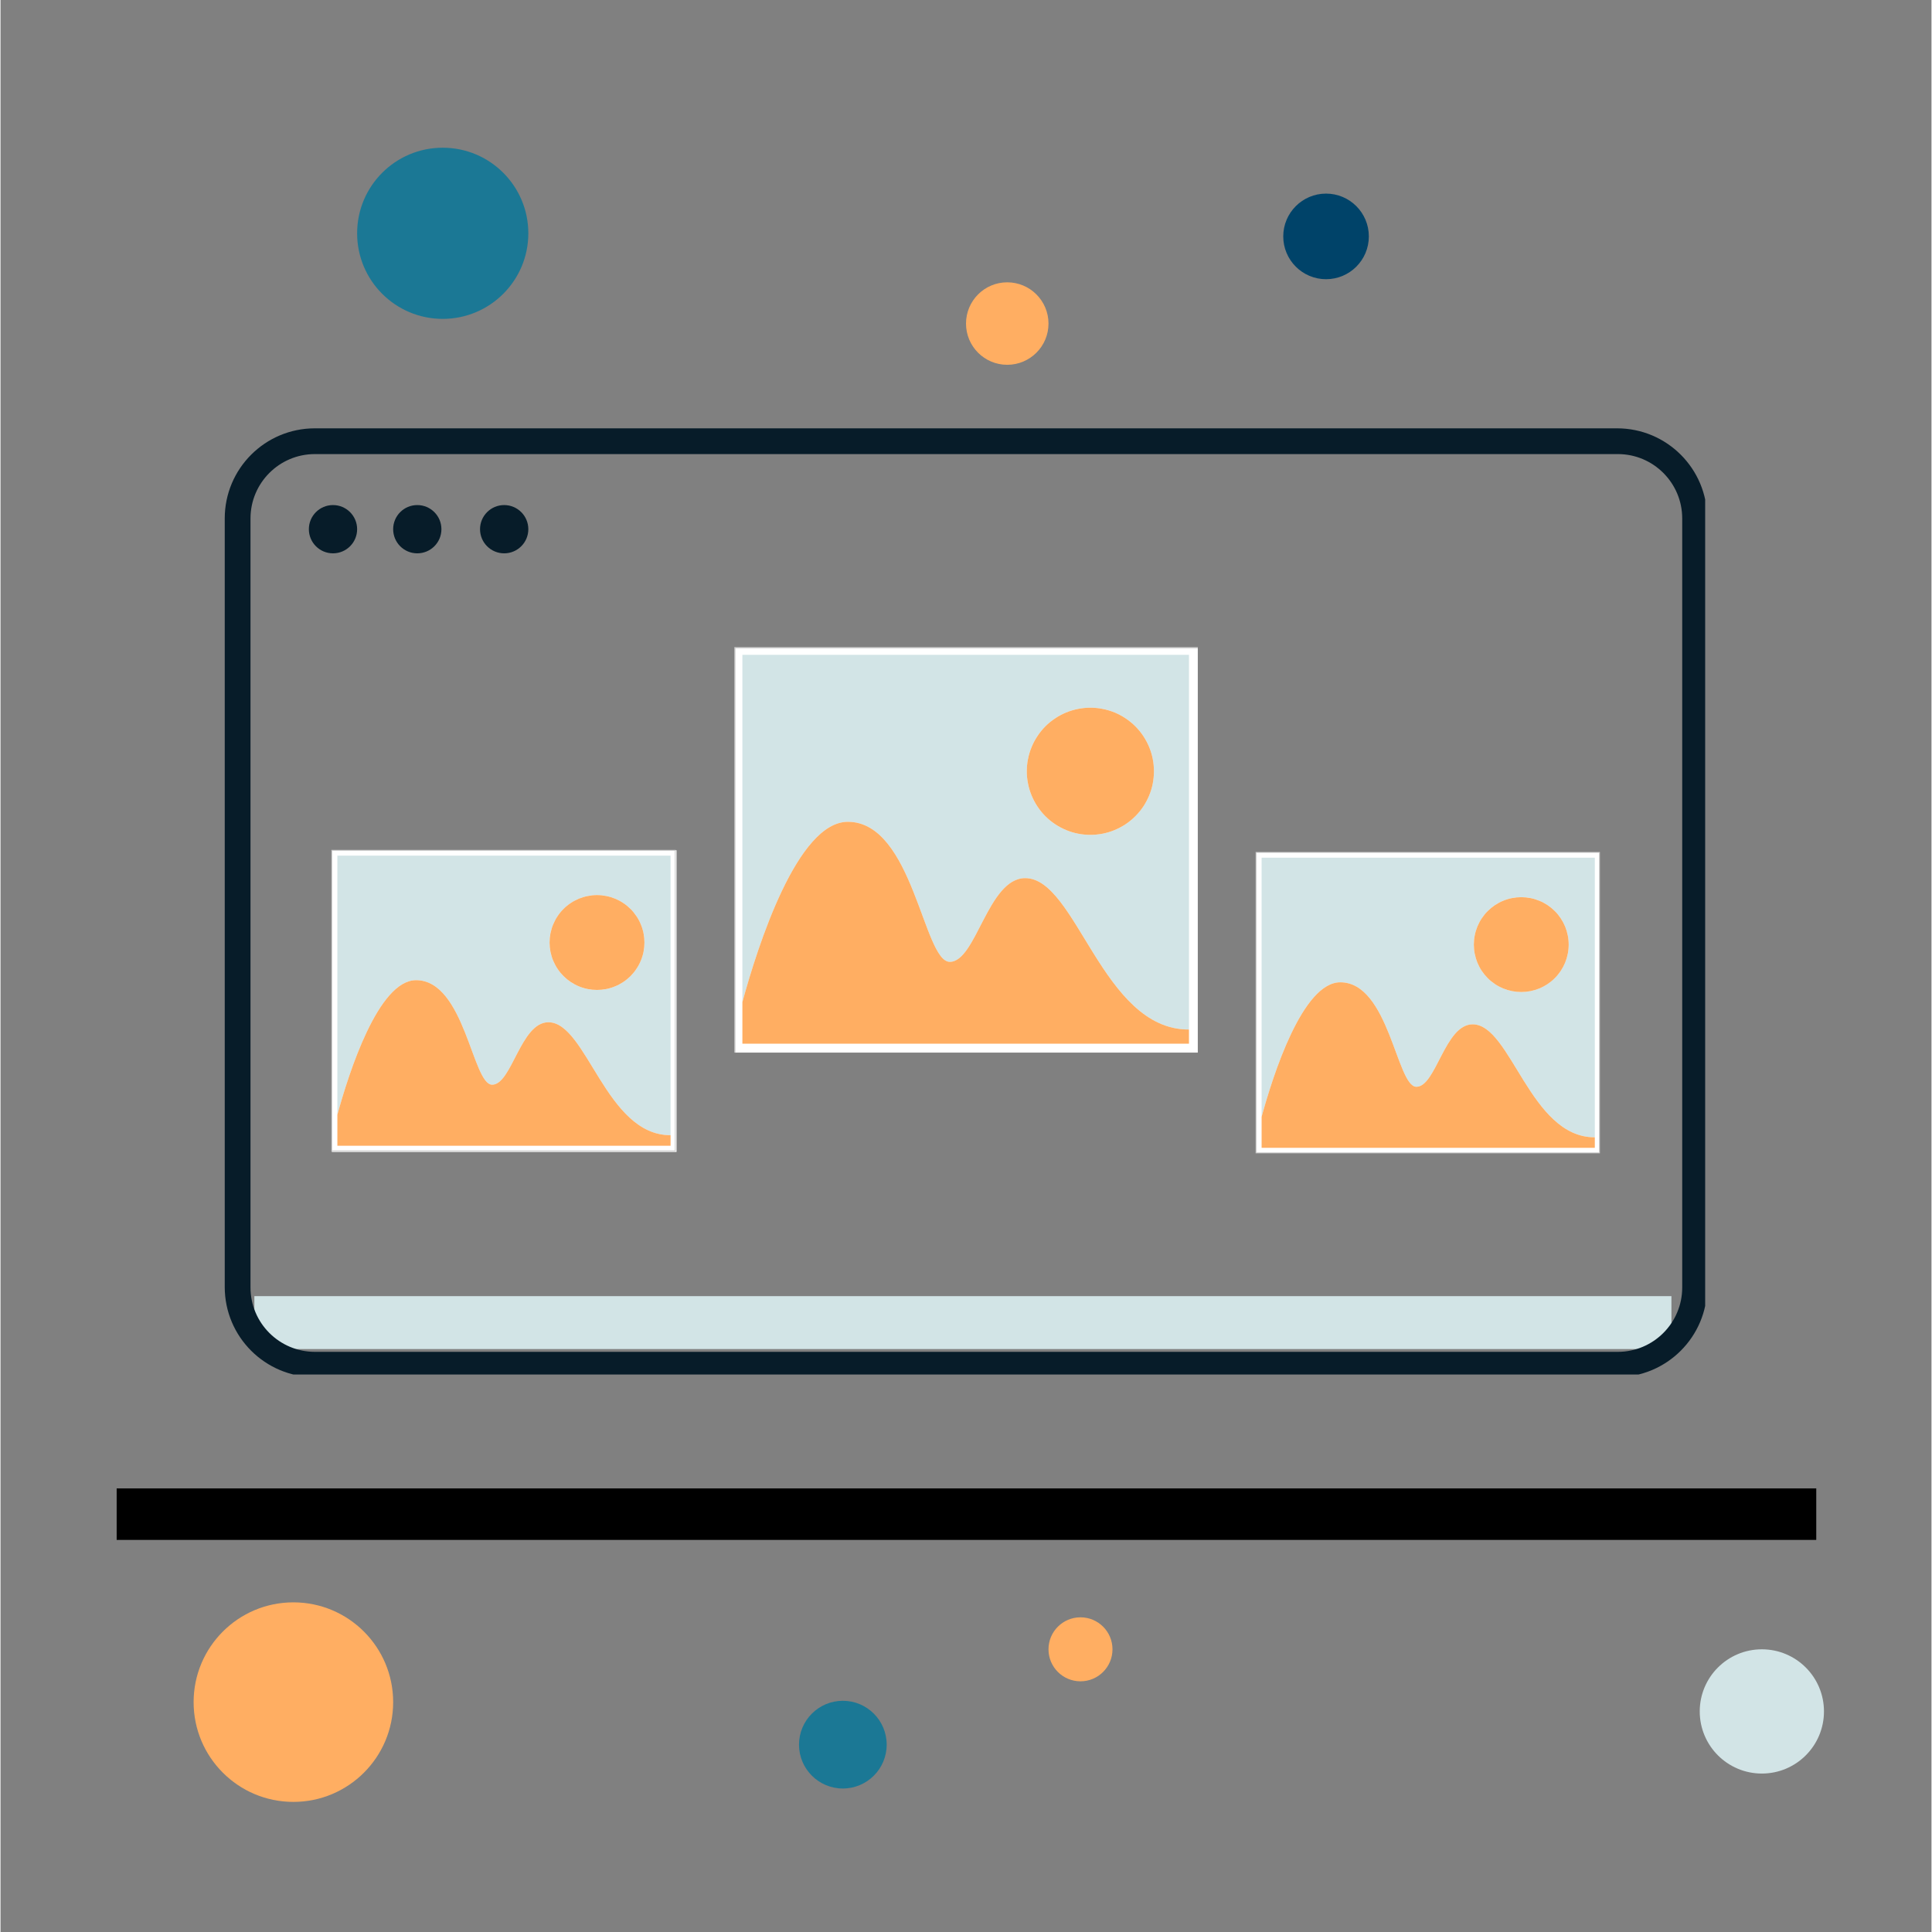 <svg xmlns="http://www.w3.org/2000/svg" xmlns:xlink="http://www.w3.org/1999/xlink" width="300" zoomAndPan="magnify" viewBox="0 0 224.88 225" height="300" preserveAspectRatio="xMidYMid meet" version="1.0"><rect x="0" y="0" width="224.88" height="225" fill="#808080" stroke="none"/><defs><clipPath id="9ad3f1971d"><path d="M 35.91 58.82 L 41.531 58.82 L 41.531 64.441 L 35.91 64.441 Z M 35.91 58.82 " clip-rule="nonzero"/></clipPath><clipPath id="91e8965a03"><path d="M 38.719 58.82 C 37.168 58.82 35.91 60.078 35.91 61.629 C 35.91 63.184 37.168 64.441 38.719 64.441 C 40.273 64.441 41.531 63.184 41.531 61.629 C 41.531 60.078 40.273 58.82 38.719 58.82 Z M 38.719 58.82 " clip-rule="nonzero"/></clipPath><clipPath id="1715053b9d"><path d="M 45.727 58.82 L 51.348 58.82 L 51.348 64.441 L 45.727 64.441 Z M 45.727 58.82 " clip-rule="nonzero"/></clipPath><clipPath id="a9b031d63a"><path d="M 48.535 58.82 C 46.984 58.82 45.727 60.078 45.727 61.629 C 45.727 63.184 46.984 64.441 48.535 64.441 C 50.09 64.441 51.348 63.184 51.348 61.629 C 51.348 60.078 50.09 58.82 48.535 58.82 Z M 48.535 58.82 " clip-rule="nonzero"/></clipPath><clipPath id="1bb905d188"><path d="M 55.844 58.82 L 61.469 58.82 L 61.469 64.441 L 55.844 64.441 Z M 55.844 58.82 " clip-rule="nonzero"/></clipPath><clipPath id="004a87306b"><path d="M 58.656 58.82 C 57.105 58.82 55.844 60.078 55.844 61.629 C 55.844 63.184 57.105 64.441 58.656 64.441 C 60.207 64.441 61.469 63.184 61.469 61.629 C 61.469 60.078 60.207 58.82 58.656 58.82 Z M 58.656 58.82 " clip-rule="nonzero"/></clipPath><clipPath id="aa8d344a6e"><path d="M 86.324 151.855 L 138.555 151.855 L 138.555 154.754 L 86.324 154.754 Z M 86.324 151.855 " clip-rule="nonzero"/></clipPath><clipPath id="4673307db7"><path d="M 125.496 151.855 C 132.711 151.855 138.555 152.504 138.555 153.305 C 138.555 154.105 132.711 154.754 125.496 154.754 L 99.383 154.754 C 92.172 154.754 86.324 154.105 86.324 153.305 C 86.324 152.504 92.172 151.855 99.383 151.855 Z M 125.496 151.855 " clip-rule="nonzero"/></clipPath><clipPath id="6450457717"><path d="M 29.562 150.945 L 194.594 150.945 L 194.594 157.113 L 29.562 157.113 Z M 29.562 150.945 " clip-rule="nonzero"/></clipPath><clipPath id="3b9e299345"><path d="M 26.113 49.883 L 198.523 49.883 L 198.523 160.074 L 26.113 160.074 Z M 26.113 49.883 " clip-rule="nonzero"/></clipPath><clipPath id="0f5fd265a4"><path d="M 36.609 49.883 L 188.262 49.883 C 194.059 49.883 198.758 54.582 198.758 60.379 L 198.758 149.883 C 198.758 155.676 194.059 160.375 188.262 160.375 L 36.609 160.375 C 30.812 160.375 26.113 155.676 26.113 149.883 L 26.113 60.379 C 26.113 54.582 30.812 49.883 36.609 49.883 Z M 36.609 49.883 " clip-rule="nonzero"/></clipPath><clipPath id="7d89336ee2"><path d="M 85.461 75.359 L 139.434 75.359 L 139.434 122.586 L 85.461 122.586 Z M 85.461 75.359 " clip-rule="nonzero"/></clipPath><clipPath id="1996b44594"><path d="M 38.527 99 L 79 99 L 79 134.207 L 38.527 134.207 Z M 38.527 99 " clip-rule="nonzero"/></clipPath><clipPath id="d5a427c9f1"><path d="M 38.527 98.977 L 79 98.977 L 79 134.207 L 38.527 134.207 Z M 38.527 98.977 " clip-rule="nonzero"/></clipPath><clipPath id="f318455878"><path d="M 146.164 99.219 L 186.645 99.219 L 186.645 134.449 L 146.164 134.449 Z M 146.164 99.219 " clip-rule="nonzero"/></clipPath><clipPath id="453093fc3e"><path d="M 146.164 99.219 L 186 99.219 L 186 133 L 146.164 133 Z M 146.164 99.219 " clip-rule="nonzero"/></clipPath><clipPath id="5beb100752"><path d="M 146.164 114 L 186 114 L 186 134 L 146.164 134 Z M 146.164 114 " clip-rule="nonzero"/></clipPath><clipPath id="49dc3de37f"><path d="M 41.531 17.203 L 61.469 17.203 L 61.469 37.137 L 41.531 37.137 Z M 41.531 17.203 " clip-rule="nonzero"/></clipPath><clipPath id="dfd53be667"><path d="M 51.5 17.203 C 45.992 17.203 41.531 21.664 41.531 27.172 C 41.531 32.676 45.992 37.137 51.5 37.137 C 57.004 37.137 61.469 32.676 61.469 27.172 C 61.469 21.664 57.004 17.203 51.5 17.203 Z M 51.5 17.203 " clip-rule="nonzero"/></clipPath><clipPath id="38002b3f6e"><path d="M 112.441 32.879 L 122.047 32.879 L 122.047 42.484 L 112.441 42.484 Z M 112.441 32.879 " clip-rule="nonzero"/></clipPath><clipPath id="397fd0c50d"><path d="M 117.242 32.879 C 114.59 32.879 112.441 35.031 112.441 37.684 C 112.441 40.336 114.59 42.484 117.242 42.484 C 119.895 42.484 122.047 40.336 122.047 37.684 C 122.047 35.031 119.895 32.879 117.242 32.879 Z M 117.242 32.879 " clip-rule="nonzero"/></clipPath><clipPath id="f7accdb849"><path d="M 197.891 192.078 L 212.359 192.078 L 212.359 206.547 L 197.891 206.547 Z M 197.891 192.078 " clip-rule="nonzero"/></clipPath><clipPath id="24e0ac5fc3"><path d="M 205.125 192.078 C 201.129 192.078 197.891 195.316 197.891 199.312 C 197.891 203.309 201.129 206.547 205.125 206.547 C 209.121 206.547 212.359 203.309 212.359 199.312 C 212.359 195.316 209.121 192.078 205.125 192.078 Z M 205.125 192.078 " clip-rule="nonzero"/></clipPath><clipPath id="c3caaa5a30"><path d="M 122.047 188.352 L 129.5 188.352 L 129.5 195.805 L 122.047 195.805 Z M 122.047 188.352 " clip-rule="nonzero"/></clipPath><clipPath id="6df842869d"><path d="M 125.773 188.352 C 123.715 188.352 122.047 190.02 122.047 192.078 C 122.047 194.137 123.715 195.805 125.773 195.805 C 127.832 195.805 129.5 194.137 129.5 192.078 C 129.5 190.02 127.832 188.352 125.773 188.352 Z M 125.773 188.352 " clip-rule="nonzero"/></clipPath><clipPath id="d7944a603d"><path d="M 22.488 186.609 L 45.727 186.609 L 45.727 209.848 L 22.488 209.848 Z M 22.488 186.609 " clip-rule="nonzero"/></clipPath><clipPath id="7c29365df9"><path d="M 34.105 186.609 C 27.691 186.609 22.488 191.812 22.488 198.23 C 22.488 204.648 27.691 209.848 34.105 209.848 C 40.523 209.848 45.727 204.648 45.727 198.23 C 45.727 191.812 40.523 186.609 34.105 186.609 Z M 34.105 186.609 " clip-rule="nonzero"/></clipPath><clipPath id="b38d0b2c0e"><path d="M 149.387 22.547 L 159.355 22.547 L 159.355 32.516 L 149.387 32.516 Z M 149.387 22.547 " clip-rule="nonzero"/></clipPath><clipPath id="6513f144e4"><path d="M 154.371 22.547 C 151.621 22.547 149.387 24.781 149.387 27.531 C 149.387 30.285 151.621 32.516 154.371 32.516 C 157.125 32.516 159.355 30.285 159.355 27.531 C 159.355 24.781 157.125 22.547 154.371 22.547 Z M 154.371 22.547 " clip-rule="nonzero"/></clipPath><clipPath id="b7942c3bc2"><path d="M 92.992 198.074 L 103.203 198.074 L 103.203 208.289 L 92.992 208.289 Z M 92.992 198.074 " clip-rule="nonzero"/></clipPath><clipPath id="2a27fd80d1"><path d="M 98.098 198.074 C 95.277 198.074 92.992 200.363 92.992 203.184 C 92.992 206 95.277 208.289 98.098 208.289 C 100.918 208.289 103.203 206 103.203 203.184 C 103.203 200.363 100.918 198.074 98.098 198.074 Z M 98.098 198.074 " clip-rule="nonzero"/></clipPath></defs><path stroke-linecap="butt" transform="matrix(0.75, -0, 0, 0.75, 13.526, 173.339)" fill="none" stroke-linejoin="miter" d="M 0.001 3.999 L 263.913 3.999 " stroke="#000000" stroke-width="8" stroke-opacity="1" stroke-miterlimit="4"/><g clip-path="url(#9ad3f1971d)"><g clip-path="url(#91e8965a03)"><path fill="#071c29" d="M 35.91 58.82 L 41.531 58.82 L 41.531 64.441 L 35.91 64.441 Z M 35.91 58.82 " fill-opacity="1" fill-rule="nonzero"/></g></g><g clip-path="url(#1715053b9d)"><g clip-path="url(#a9b031d63a)"><path fill="#071c29" d="M 45.727 58.82 L 51.348 58.82 L 51.348 64.441 L 45.727 64.441 Z M 45.727 58.82 " fill-opacity="1" fill-rule="nonzero"/></g></g><g clip-path="url(#1bb905d188)"><g clip-path="url(#004a87306b)"><path fill="#071c29" d="M 55.844 58.82 L 61.469 58.82 L 61.469 64.441 L 55.844 64.441 Z M 55.844 58.82 " fill-opacity="1" fill-rule="nonzero"/></g></g><g clip-path="url(#aa8d344a6e)"><g clip-path="url(#4673307db7)"><path fill="#222222" d="M 86.324 151.855 L 138.555 151.855 L 138.555 154.754 L 86.324 154.754 Z M 86.324 151.855 " fill-opacity="1" fill-rule="nonzero"/></g></g><g clip-path="url(#6450457717)"><path fill="#d2e4e6" d="M 29.562 150.945 L 194.598 150.945 L 194.598 157.113 L 29.562 157.113 Z M 29.562 150.945 " fill-opacity="1" fill-rule="nonzero"/></g><g clip-path="url(#3b9e299345)"><g clip-path="url(#0f5fd265a4)"><path stroke-linecap="butt" transform="matrix(0.75, 0, 0, 0.75, 26.115, 49.884)" fill="none" stroke-linejoin="miter" d="M 14 -0.002 L 216.311 -0.002 C 224.044 -0.002 230.313 6.267 230.313 14 L 230.313 133.403 C 230.313 141.131 224.044 147.4 216.311 147.4 L 14 147.4 C 6.267 147.4 -0.002 141.131 -0.002 133.403 L -0.002 14 C -0.002 6.267 6.267 -0.002 14 -0.002 Z M 14 -0.002 " stroke="#071c29" stroke-width="8" stroke-opacity="1" stroke-miterlimit="4"/></g></g><g clip-path="url(#7d89336ee2)"><path stroke-linecap="butt" transform="matrix(0.135, 0, 0, 0.135, 85.461, 75.362)" fill-opacity="1" fill="#ffffff" fill-rule="nonzero" stroke-linejoin="miter" d="M 0.496 0.506 L 400.491 0.506 L 400.491 350.501 L 0.496 350.501 Z M 0.496 0.506 " stroke="#cbcbcb" stroke-width="1" stroke-opacity="1" stroke-miterlimit="10"/></g><path fill="#d2e4e6" d="M 98.68 95.707 C 106.293 95.707 107.48 112.016 110.555 112.016 C 113.633 112.016 114.988 102.266 119.34 102.266 C 125.32 102.266 128.312 119.898 138.367 119.898 C 138.383 119.898 138.395 119.898 138.406 119.898 L 138.406 76.262 L 86.398 76.262 L 86.398 116.703 C 88.191 110.133 92.801 95.707 98.68 95.707 Z M 126.926 82.418 C 131.016 82.418 134.328 85.734 134.328 89.824 C 134.328 93.914 131.016 97.227 126.926 97.227 C 122.836 97.227 119.52 93.914 119.52 89.824 C 119.52 85.734 122.836 82.418 126.926 82.418 Z M 126.926 82.418 " fill-opacity="1" fill-rule="nonzero"/><path fill="#ffae62" d="M 138.406 121.547 L 138.406 119.898 C 138.395 119.898 138.383 119.898 138.367 119.898 C 128.309 119.898 125.32 102.266 119.34 102.266 C 114.988 102.266 113.633 112.016 110.555 112.016 C 107.48 112.016 106.293 95.707 98.68 95.707 C 92.801 95.707 88.191 110.133 86.398 116.703 L 86.398 121.547 Z M 138.406 121.547 " fill-opacity="1" fill-rule="nonzero"/><path fill="#ffae62" d="M 134.328 89.824 C 134.328 90.309 134.281 90.789 134.188 91.266 C 134.094 91.746 133.953 92.207 133.766 92.656 C 133.578 93.105 133.352 93.531 133.082 93.938 C 132.812 94.34 132.504 94.715 132.16 95.059 C 131.816 95.402 131.441 95.711 131.039 95.98 C 130.633 96.25 130.207 96.477 129.758 96.664 C 129.309 96.852 128.848 96.992 128.371 97.086 C 127.895 97.18 127.41 97.227 126.926 97.227 C 126.438 97.227 125.957 97.18 125.48 97.086 C 125.004 96.992 124.539 96.852 124.09 96.664 C 123.641 96.477 123.215 96.25 122.812 95.98 C 122.406 95.711 122.031 95.402 121.688 95.059 C 121.344 94.715 121.039 94.34 120.77 93.938 C 120.5 93.531 120.27 93.105 120.086 92.656 C 119.898 92.207 119.758 91.746 119.664 91.266 C 119.566 90.789 119.52 90.309 119.52 89.824 C 119.52 89.336 119.566 88.855 119.664 88.379 C 119.758 87.902 119.898 87.438 120.086 86.988 C 120.27 86.539 120.5 86.113 120.77 85.711 C 121.039 85.305 121.344 84.93 121.688 84.586 C 122.031 84.242 122.406 83.938 122.812 83.668 C 123.215 83.395 123.641 83.168 124.09 82.98 C 124.539 82.797 125.004 82.656 125.48 82.562 C 125.957 82.465 126.438 82.418 126.926 82.418 C 127.41 82.418 127.895 82.465 128.371 82.562 C 128.848 82.656 129.309 82.797 129.758 82.98 C 130.207 83.168 130.633 83.395 131.039 83.668 C 131.441 83.938 131.816 84.242 132.16 84.586 C 132.504 84.93 132.812 85.305 133.082 85.711 C 133.352 86.113 133.578 86.539 133.766 86.988 C 133.953 87.438 134.094 87.902 134.188 88.379 C 134.281 88.855 134.328 89.336 134.328 89.824 Z M 134.328 89.824 " fill-opacity="1" fill-rule="nonzero"/><g clip-path="url(#1996b44594)"><path fill="#ffffff" d="M 38.582 99.023 L 78.73 99.023 L 78.73 134.156 L 38.582 134.156 Z M 38.582 99.023 " fill-opacity="1" fill-rule="nonzero"/></g><g clip-path="url(#d5a427c9f1)"><path stroke-linecap="butt" transform="matrix(0.1, 0, 0, 0.1, 38.531, 98.975)" fill="none" stroke-linejoin="miter" d="M 0.51 0.481 L 400.5 0.481 L 400.5 350.501 L 0.51 350.501 Z M 0.51 0.481 " stroke="#cbcbcb" stroke-width="1" stroke-opacity="1" stroke-miterlimit="10"/></g><path fill="#d2e4e6" d="M 48.395 114.152 C 54.074 114.152 54.957 126.324 57.254 126.324 C 59.551 126.324 60.562 119.051 63.809 119.051 C 68.27 119.051 70.5 132.203 78.004 132.203 C 78.016 132.203 78.023 132.203 78.035 132.203 L 78.035 99.648 L 39.23 99.648 L 39.23 129.82 C 40.57 124.918 44.008 114.152 48.395 114.152 Z M 69.469 104.242 C 72.52 104.242 74.992 106.715 74.992 109.766 C 74.992 112.816 72.52 115.289 69.469 115.289 C 66.418 115.289 63.941 112.816 63.941 109.766 C 63.941 106.715 66.418 104.242 69.469 104.242 Z M 69.469 104.242 " fill-opacity="1" fill-rule="nonzero"/><path fill="#ffae62" d="M 78.035 133.434 L 78.035 132.203 C 78.023 132.203 78.016 132.203 78.004 132.203 C 70.5 132.203 68.27 119.051 63.809 119.051 C 60.562 119.051 59.551 126.324 57.254 126.324 C 54.957 126.324 54.074 114.152 48.395 114.152 C 44.008 114.152 40.57 124.918 39.23 129.82 L 39.23 133.434 Z M 78.035 133.434 " fill-opacity="1" fill-rule="nonzero"/><path fill="#ffae62" d="M 74.992 109.766 C 74.992 110.129 74.957 110.488 74.887 110.844 C 74.816 111.199 74.711 111.543 74.57 111.879 C 74.434 112.215 74.262 112.531 74.059 112.832 C 73.859 113.137 73.629 113.414 73.375 113.672 C 73.117 113.926 72.84 114.156 72.535 114.359 C 72.234 114.559 71.918 114.73 71.582 114.867 C 71.246 115.008 70.902 115.113 70.543 115.184 C 70.188 115.254 69.828 115.289 69.469 115.289 C 69.105 115.289 68.746 115.254 68.391 115.184 C 68.035 115.113 67.688 115.008 67.352 114.867 C 67.02 114.73 66.699 114.559 66.398 114.359 C 66.098 114.156 65.816 113.926 65.562 113.672 C 65.305 113.414 65.074 113.137 64.875 112.832 C 64.672 112.531 64.504 112.215 64.363 111.879 C 64.223 111.543 64.121 111.199 64.047 110.844 C 63.977 110.488 63.941 110.129 63.941 109.766 C 63.941 109.402 63.977 109.043 64.047 108.688 C 64.121 108.332 64.223 107.984 64.363 107.652 C 64.504 107.316 64.672 106.996 64.875 106.695 C 65.074 106.395 65.305 106.113 65.562 105.859 C 65.816 105.602 66.098 105.371 66.398 105.172 C 66.699 104.969 67.02 104.801 67.352 104.66 C 67.688 104.523 68.035 104.418 68.391 104.348 C 68.746 104.277 69.105 104.238 69.469 104.238 C 69.828 104.238 70.188 104.277 70.543 104.348 C 70.902 104.418 71.246 104.523 71.582 104.66 C 71.918 104.801 72.234 104.969 72.535 105.172 C 72.84 105.371 73.117 105.602 73.375 105.859 C 73.629 106.113 73.859 106.395 74.059 106.695 C 74.262 106.996 74.434 107.316 74.57 107.652 C 74.711 107.984 74.816 108.332 74.887 108.688 C 74.957 109.043 74.992 109.402 74.992 109.766 Z M 74.992 109.766 " fill-opacity="1" fill-rule="nonzero"/><g clip-path="url(#f318455878)"><path stroke-linecap="butt" transform="matrix(0.1, 0, 0, 0.1, 146.169, 99.219)" fill-opacity="1" fill="#ffffff" fill-rule="nonzero" stroke-linejoin="miter" d="M 0.498 0.505 L 400.487 0.505 L 400.487 350.486 L 0.498 350.486 Z M 0.498 0.505 " stroke="#cbcbcb" stroke-width="1" stroke-opacity="1" stroke-miterlimit="10"/></g><g clip-path="url(#453093fc3e)"><path fill="#d2e4e6" d="M 156.031 114.398 C 161.711 114.398 162.598 126.566 164.891 126.566 C 167.188 126.566 168.199 119.293 171.445 119.293 C 175.906 119.293 178.141 132.449 185.645 132.449 C 185.652 132.449 185.664 132.449 185.672 132.449 L 185.672 99.891 L 146.867 99.891 L 146.867 130.062 C 148.207 125.16 151.645 114.398 156.031 114.398 Z M 177.105 104.484 C 180.156 104.484 182.629 106.957 182.629 110.008 C 182.629 113.059 180.156 115.531 177.105 115.531 C 174.055 115.531 171.582 113.059 171.582 110.008 C 171.582 106.957 174.055 104.484 177.105 104.484 Z M 177.105 104.484 " fill-opacity="1" fill-rule="nonzero"/></g><g clip-path="url(#5beb100752)"><path fill="#ffae62" d="M 185.672 133.676 L 185.672 132.449 C 185.66 132.449 185.652 132.449 185.641 132.449 C 178.137 132.449 175.906 119.293 171.445 119.293 C 168.199 119.293 167.188 126.566 164.891 126.566 C 162.598 126.566 161.711 114.398 156.031 114.398 C 151.645 114.398 148.207 125.16 146.867 130.062 L 146.867 133.676 Z M 185.672 133.676 " fill-opacity="1" fill-rule="nonzero"/></g><path fill="#ffae62" d="M 182.629 110.008 C 182.629 110.371 182.594 110.73 182.523 111.086 C 182.453 111.441 182.348 111.789 182.211 112.121 C 182.07 112.457 181.898 112.777 181.699 113.078 C 181.496 113.379 181.27 113.656 181.012 113.914 C 180.754 114.172 180.477 114.398 180.176 114.602 C 179.871 114.805 179.555 114.973 179.219 115.113 C 178.883 115.25 178.539 115.355 178.184 115.426 C 177.828 115.496 177.469 115.531 177.105 115.531 C 176.742 115.531 176.383 115.496 176.027 115.426 C 175.672 115.355 175.324 115.25 174.992 115.113 C 174.656 114.973 174.336 114.805 174.035 114.602 C 173.734 114.398 173.457 114.172 173.199 113.914 C 172.941 113.656 172.715 113.379 172.512 113.078 C 172.309 112.777 172.141 112.457 172 112.121 C 171.863 111.789 171.758 111.441 171.688 111.086 C 171.617 110.73 171.582 110.371 171.582 110.008 C 171.582 109.645 171.617 109.285 171.688 108.93 C 171.758 108.574 171.863 108.23 172 107.895 C 172.141 107.559 172.309 107.242 172.512 106.938 C 172.715 106.637 172.941 106.359 173.199 106.102 C 173.457 105.844 173.734 105.617 174.035 105.414 C 174.336 105.215 174.656 105.043 174.992 104.906 C 175.324 104.766 175.672 104.66 176.027 104.59 C 176.383 104.52 176.742 104.484 177.105 104.484 C 177.469 104.484 177.828 104.52 178.184 104.59 C 178.539 104.66 178.883 104.766 179.219 104.906 C 179.555 105.043 179.871 105.215 180.176 105.414 C 180.477 105.617 180.754 105.844 181.012 106.102 C 181.27 106.359 181.496 106.637 181.699 106.938 C 181.898 107.242 182.07 107.559 182.211 107.895 C 182.348 108.23 182.453 108.574 182.523 108.93 C 182.594 109.285 182.629 109.645 182.629 110.008 Z M 182.629 110.008 " fill-opacity="1" fill-rule="nonzero"/><g clip-path="url(#49dc3de37f)"><g clip-path="url(#dfd53be667)"><path fill="#1b7895" d="M 41.531 17.203 L 61.469 17.203 L 61.469 37.137 L 41.531 37.137 Z M 41.531 17.203 " fill-opacity="1" fill-rule="nonzero"/></g></g><g clip-path="url(#38002b3f6e)"><g clip-path="url(#397fd0c50d)"><path fill="#ffae62" d="M 112.441 32.879 L 122.047 32.879 L 122.047 42.484 L 112.441 42.484 Z M 112.441 32.879 " fill-opacity="1" fill-rule="nonzero"/></g></g><g clip-path="url(#f7accdb849)"><g clip-path="url(#24e0ac5fc3)"><path fill="#d2e4e6" d="M 197.891 192.078 L 212.359 192.078 L 212.359 206.547 L 197.891 206.547 Z M 197.891 192.078 " fill-opacity="1" fill-rule="nonzero"/></g></g><g clip-path="url(#c3caaa5a30)"><g clip-path="url(#6df842869d)"><path fill="#ffae62" d="M 122.047 188.352 L 129.5 188.352 L 129.5 195.805 L 122.047 195.805 Z M 122.047 188.352 " fill-opacity="1" fill-rule="nonzero"/></g></g><g clip-path="url(#d7944a603d)"><g clip-path="url(#7c29365df9)"><path fill="#ffae62" d="M 22.488 186.609 L 45.727 186.609 L 45.727 209.848 L 22.488 209.848 Z M 22.488 186.609 " fill-opacity="1" fill-rule="nonzero"/></g></g><g clip-path="url(#b38d0b2c0e)"><g clip-path="url(#6513f144e4)"><path fill="#004369" d="M 149.387 22.547 L 159.355 22.547 L 159.355 32.516 L 149.387 32.516 Z M 149.387 22.547 " fill-opacity="1" fill-rule="nonzero"/></g></g><g clip-path="url(#b7942c3bc2)"><g clip-path="url(#2a27fd80d1)"><path fill="#1b7895" d="M 92.992 198.074 L 103.203 198.074 L 103.203 208.289 L 92.992 208.289 Z M 92.992 198.074 " fill-opacity="1" fill-rule="nonzero"/></g></g></svg>